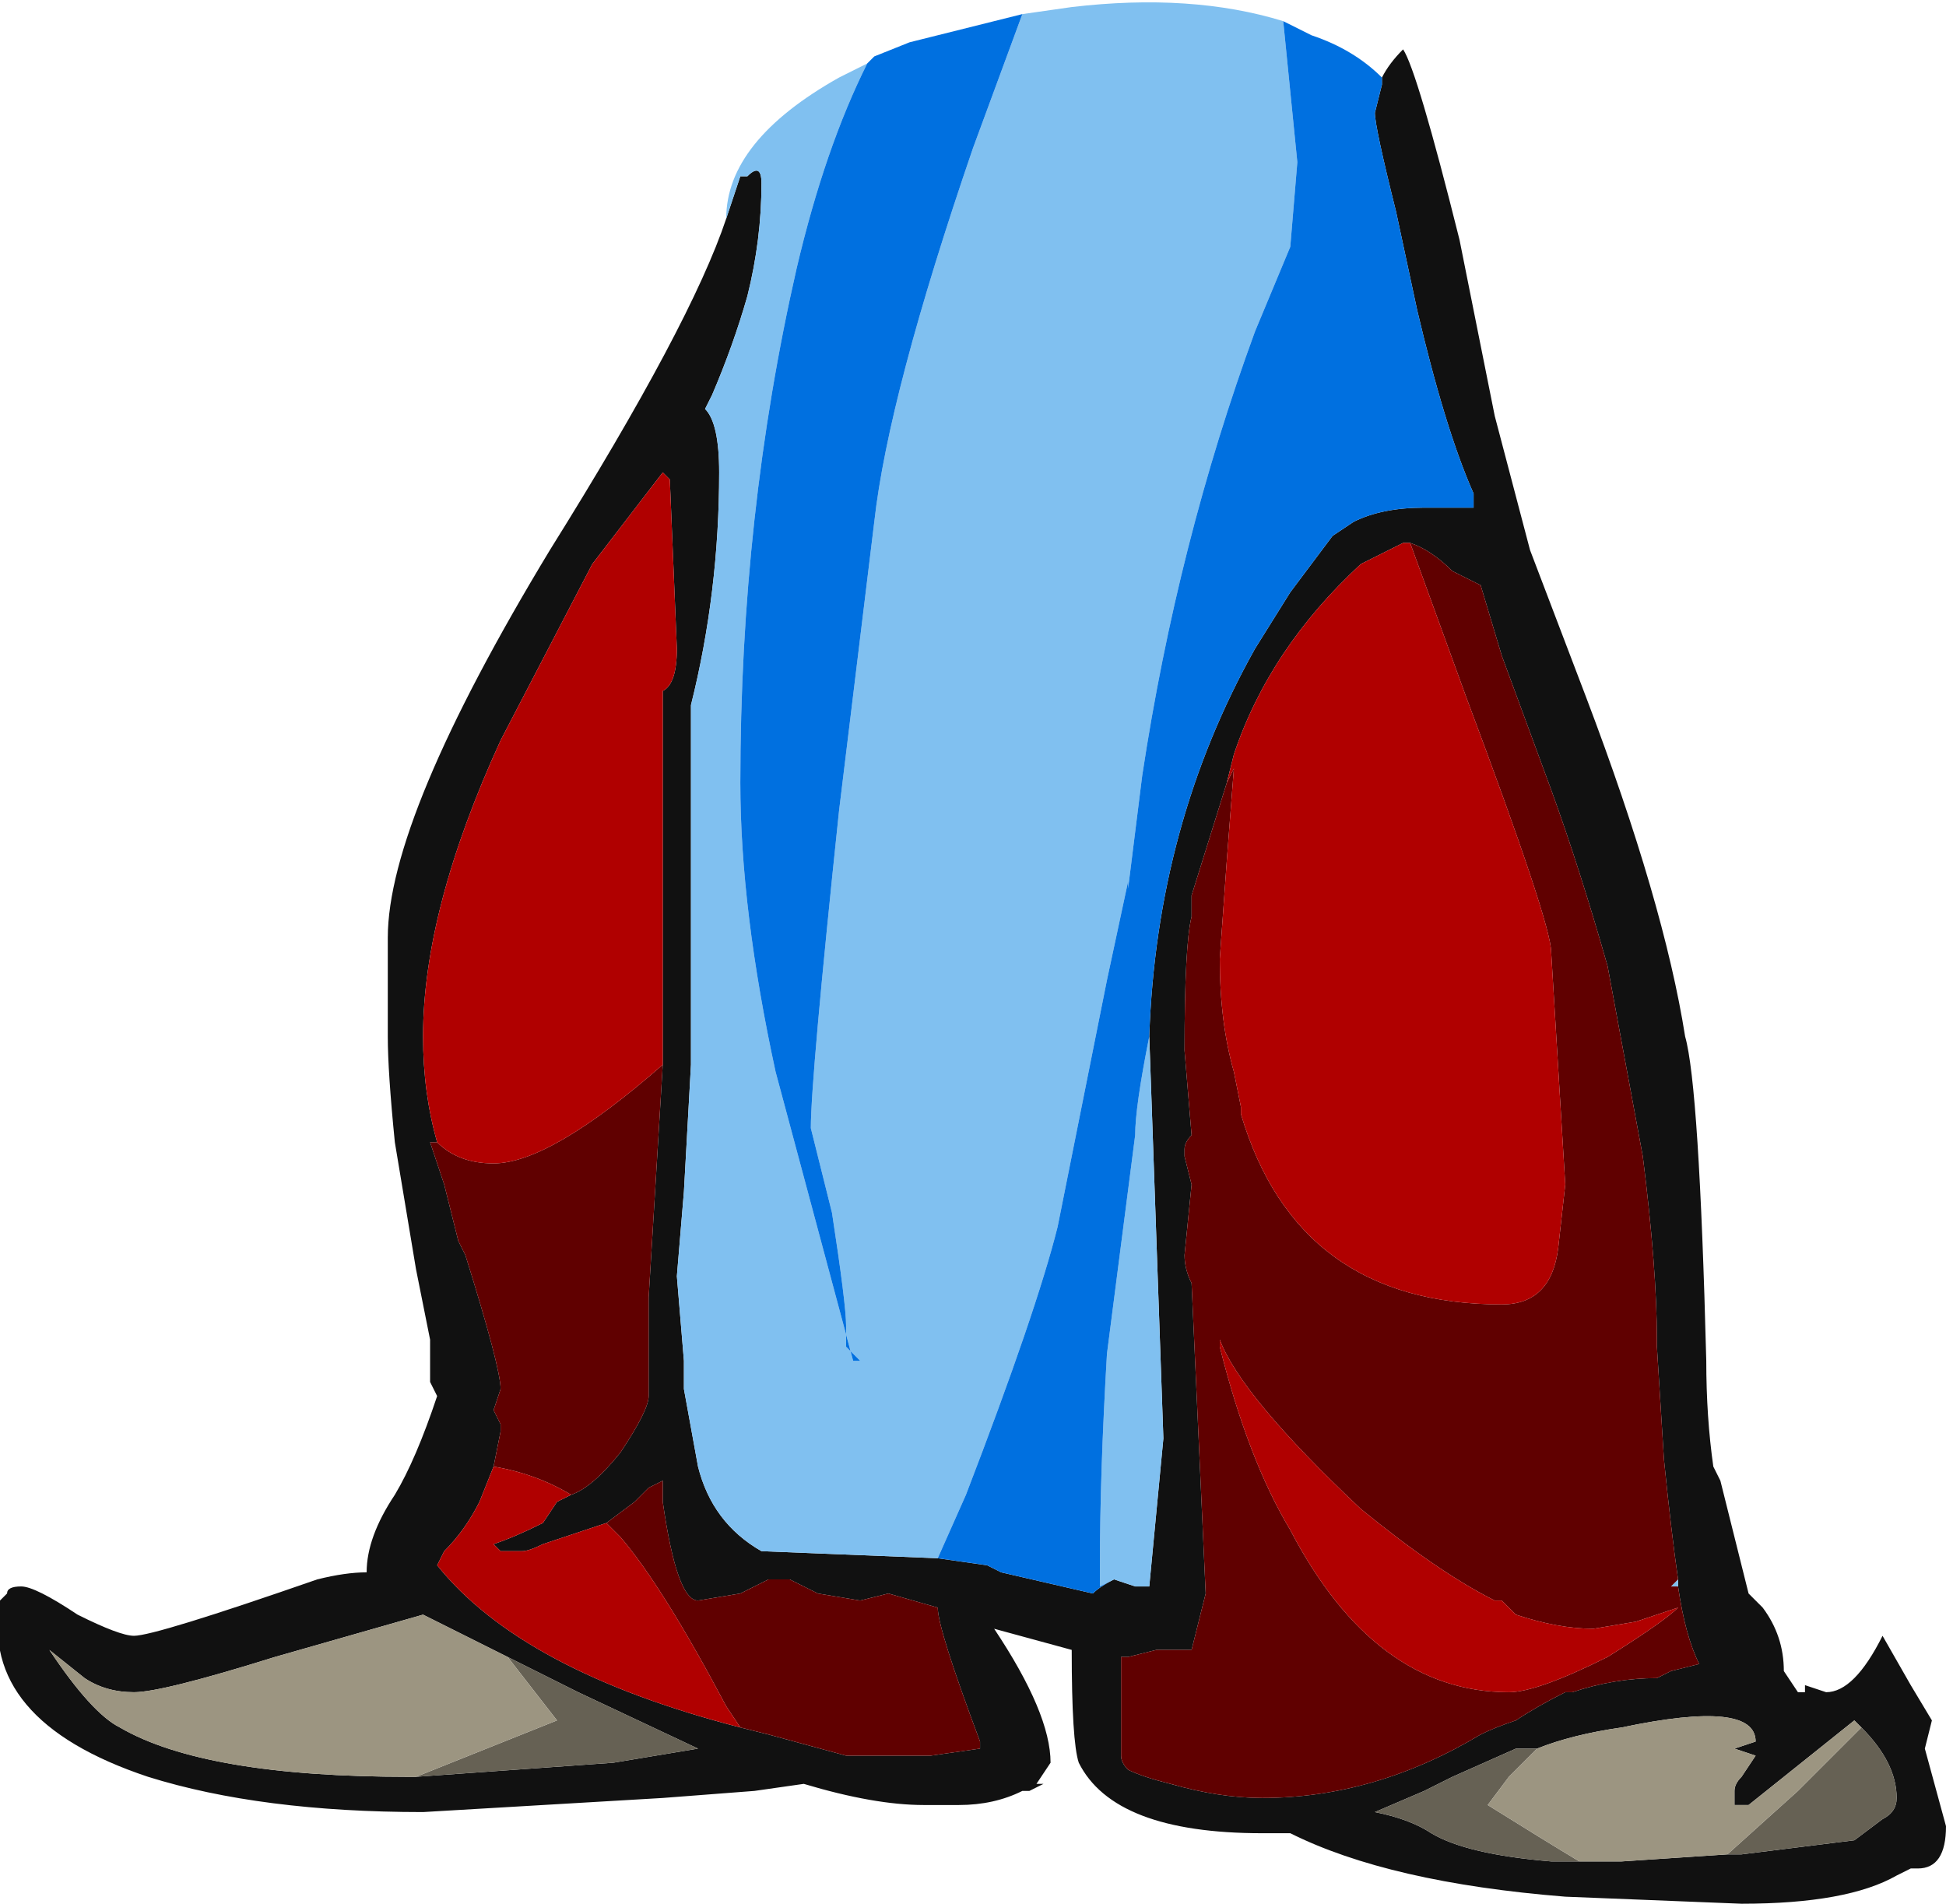 <?xml version="1.0" encoding="UTF-8" standalone="no"?>
<svg xmlns:ffdec="https://www.free-decompiler.com/flash" xmlns:xlink="http://www.w3.org/1999/xlink" ffdec:objectType="shape" height="13.5px" width="13.8px" xmlns="http://www.w3.org/2000/svg">
  <g transform="matrix(1.0, 0.0, 0.0, 1.0, 6.55, 7.1)">
    <path d="M1.6 0.25 Q1.65 -1.25 2.35 -2.5 L2.6 -2.9 2.9 -3.3 3.05 -3.4 Q3.25 -3.5 3.55 -3.5 L3.9 -3.5 3.9 -3.6 Q3.7 -4.05 3.5 -4.9 L3.35 -5.6 Q3.2 -6.2 3.2 -6.3 L3.25 -6.5 3.25 -6.55 Q3.3 -6.65 3.4 -6.75 3.5 -6.6 3.8 -5.4 L4.05 -4.15 4.3 -3.2 4.7 -2.15 Q5.25 -0.7 5.4 0.25 5.5 0.6 5.55 2.55 5.55 2.95 5.6 3.3 L5.65 3.4 5.85 4.2 5.95 4.3 Q6.1 4.5 6.1 4.75 L6.2 4.9 6.25 4.9 6.25 4.85 6.4 4.9 Q6.6 4.9 6.8 4.5 L7.0 4.85 7.15 5.1 7.1 5.3 7.25 5.85 Q7.25 6.15 7.05 6.15 L7.0 6.15 6.9 6.2 Q6.55 6.4 5.8 6.4 L4.55 6.35 Q3.3 6.25 2.6 5.9 L2.4 5.9 Q1.35 5.9 1.1 5.4 1.05 5.25 1.05 4.6 L0.5 4.45 Q0.9 5.05 0.9 5.4 L0.8 5.55 0.85 5.55 0.75 5.6 0.7 5.6 Q0.5 5.7 0.25 5.7 L0.0 5.7 Q-0.35 5.7 -0.85 5.55 L-1.2 5.6 -1.85 5.65 -3.55 5.75 Q-4.7 5.75 -5.5 5.5 -6.7 5.1 -6.55 4.25 L-6.5 4.2 Q-6.5 4.15 -6.4 4.15 -6.3 4.15 -6.0 4.35 -5.7 4.5 -5.6 4.5 -5.45 4.5 -4.3 4.1 -4.1 4.05 -3.95 4.05 -3.95 3.8 -3.75 3.5 -3.6 3.25 -3.45 2.8 L-3.5 2.7 -3.5 2.4 -3.6 1.9 -3.75 1.0 Q-3.8 0.5 -3.8 0.25 L-3.8 -0.45 Q-3.8 -1.3 -2.65 -3.2 -1.65 -4.8 -1.4 -5.55 L-1.3 -5.85 -1.25 -5.85 Q-1.15 -5.95 -1.15 -5.8 -1.15 -5.4 -1.25 -5.0 -1.35 -4.65 -1.5 -4.3 L-1.55 -4.2 Q-1.45 -4.1 -1.45 -3.75 -1.45 -2.9 -1.65 -2.1 L-1.65 0.45 -1.7 1.35 -1.75 1.95 -1.7 2.55 -1.7 2.75 -1.6 3.3 Q-1.5 3.7 -1.15 3.9 L0.1 3.95 0.45 4.0 0.55 4.05 1.2 4.2 Q1.25 4.15 1.35 4.1 L1.5 4.15 1.6 4.15 1.7 3.1 1.6 0.25 M2.15 -1.55 L1.9 -0.75 1.9 -0.6 Q1.85 -0.4 1.85 0.35 L1.9 0.95 Q1.85 1.0 1.85 1.05 L1.85 1.1 1.9 1.3 1.85 1.8 Q1.85 1.9 1.9 2.0 L2.0 4.2 1.9 4.6 1.65 4.6 1.45 4.65 1.4 4.65 1.4 5.35 Q1.4 5.4 1.45 5.45 1.55 5.5 1.75 5.55 2.1 5.65 2.4 5.65 3.2 5.65 3.95 5.2 4.05 5.15 4.2 5.1 4.35 5.0 4.55 4.9 L4.6 4.9 Q4.9 4.8 5.2 4.8 L5.3 4.75 5.5 4.7 Q5.4 4.5 5.35 4.15 L5.3 4.15 5.35 4.15 5.35 4.1 Q5.3 3.75 5.25 3.25 L5.2 2.45 5.2 2.4 Q5.2 1.9 5.1 1.1 L4.85 -0.25 Q4.65 -0.95 4.45 -1.5 L4.1 -2.45 3.95 -2.95 3.75 -3.05 Q3.6 -3.2 3.45 -3.25 L3.4 -3.25 3.1 -3.1 Q2.45 -2.5 2.2 -1.75 L2.15 -1.55 M6.65 5.15 L6.6 5.1 5.85 5.7 5.75 5.7 5.75 5.6 Q5.75 5.55 5.8 5.5 L5.9 5.35 5.75 5.3 5.9 5.25 Q5.9 4.95 4.95 5.15 4.6 5.2 4.35 5.3 L4.2 5.3 3.75 5.5 3.55 5.6 3.2 5.75 Q3.45 5.8 3.6 5.9 3.85 6.05 4.45 6.1 L4.95 6.1 5.7 6.05 5.8 6.05 6.6 5.95 6.8 5.8 Q6.9 5.75 6.9 5.65 6.9 5.4 6.65 5.15 M-1.3 5.15 L-1.1 5.2 -0.55 5.35 0.05 5.35 0.4 5.3 Q0.4 5.4 0.4 5.25 0.1 4.45 0.1 4.3 L-0.25 4.2 -0.45 4.25 -0.75 4.2 -0.95 4.1 -1.1 4.1 -1.3 4.2 -1.6 4.25 Q-1.75 4.25 -1.85 3.55 L-1.85 3.4 -1.95 3.45 -2.05 3.55 -2.25 3.7 -2.7 3.85 Q-2.8 3.9 -2.85 3.9 L-3.0 3.9 -3.05 3.85 Q-2.9 3.8 -2.7 3.7 L-2.6 3.55 -2.5 3.5 Q-2.35 3.45 -2.15 3.2 -1.95 2.9 -1.95 2.8 L-1.95 2.1 -1.85 0.45 -1.85 -2.2 Q-1.75 -2.25 -1.75 -2.5 L-1.8 -3.7 -1.85 -3.75 -2.35 -3.1 -3.0 -1.85 Q-3.55 -0.65 -3.55 0.25 -3.55 0.65 -3.45 1.0 L-3.5 1.0 -3.4 1.3 -3.3 1.7 -3.25 1.8 Q-3.0 2.6 -3.0 2.75 L-3.05 2.9 -3.0 3.0 -3.0 3.05 -3.05 3.3 -3.15 3.55 Q-3.25 3.75 -3.4 3.9 L-3.45 4.0 Q-2.85 4.75 -1.3 5.15 M-2.95 4.65 L-3.55 4.35 -4.6 4.65 Q-5.4 4.9 -5.6 4.9 -5.8 4.9 -5.95 4.8 L-6.2 4.6 Q-5.9 5.05 -5.7 5.15 -5.1 5.5 -3.65 5.5 L-3.6 5.5 -2.2 5.4 -1.6 5.3 -2.45 4.9 -2.95 4.65" fill="#111111" fill-rule="evenodd" stroke="none"/>
    <path d="M2.55 -6.95 L2.65 -5.95 2.6 -5.35 2.35 -4.75 Q1.8 -3.25 1.55 -1.6 L1.45 -0.8 1.45 -0.85 1.3 -0.15 0.95 1.6 Q0.8 2.2 0.3 3.5 L0.1 3.95 -1.15 3.9 Q-1.5 3.7 -1.6 3.3 L-1.7 2.75 -1.7 2.55 -1.75 1.95 -1.7 1.35 -1.65 0.45 -1.65 -2.1 Q-1.45 -2.9 -1.45 -3.75 -1.45 -4.1 -1.55 -4.2 L-1.5 -4.3 Q-1.35 -4.65 -1.25 -5.0 -1.15 -5.4 -1.15 -5.8 -1.15 -5.95 -1.25 -5.85 L-1.3 -5.85 -1.4 -5.55 Q-1.4 -6.1 -0.6 -6.55 L-0.4 -6.65 Q-0.7 -6.05 -0.9 -5.2 -1.3 -3.45 -1.3 -1.55 -1.3 -0.65 -1.05 0.5 L-0.5 2.55 -0.45 2.55 -0.55 2.45 -0.55 2.3 Q-0.55 2.15 -0.65 1.5 L-0.8 0.9 Q-0.8 0.55 -0.6 -1.35 L-0.35 -3.4 Q-0.25 -4.3 0.35 -6.05 L0.7 -7.0 1.05 -7.05 Q1.9 -7.15 2.55 -6.95 M1.35 4.1 L1.25 4.15 1.25 4.0 Q1.25 3.35 1.3 2.5 L1.5 0.95 Q1.5 0.75 1.6 0.25 L1.7 3.1 1.6 4.15 1.5 4.15 1.35 4.1 M5.3 4.15 L5.35 4.1 5.35 4.15 5.3 4.15" fill="#80c0f0" fill-rule="evenodd" stroke="none"/>
    <path d="M3.25 -6.55 L3.25 -6.5 3.2 -6.3 Q3.2 -6.2 3.35 -5.6 L3.5 -4.9 Q3.7 -4.05 3.9 -3.6 L3.9 -3.5 3.55 -3.5 Q3.25 -3.5 3.05 -3.4 L2.9 -3.3 2.6 -2.9 2.35 -2.5 Q1.65 -1.25 1.6 0.25 1.5 0.75 1.5 0.95 L1.3 2.5 Q1.25 3.35 1.25 4.0 L1.25 4.15 1.35 4.1 Q1.25 4.15 1.2 4.2 L0.55 4.05 0.45 4.0 0.1 3.95 0.3 3.5 Q0.8 2.2 0.95 1.6 L1.3 -0.15 1.45 -0.85 1.45 -0.8 1.55 -1.6 Q1.8 -3.25 2.35 -4.75 L2.6 -5.35 2.65 -5.95 2.55 -6.95 2.75 -6.85 Q3.05 -6.75 3.25 -6.55 M-0.4 -6.65 L-0.35 -6.7 -0.1 -6.8 0.7 -7.0 0.35 -6.05 Q-0.25 -4.3 -0.35 -3.4 L-0.6 -1.35 Q-0.8 0.55 -0.8 0.9 L-0.65 1.5 Q-0.55 2.15 -0.55 2.3 L-0.55 2.45 -0.45 2.55 -0.5 2.55 -1.05 0.5 Q-1.3 -0.65 -1.3 -1.55 -1.3 -3.45 -0.9 -5.2 -0.7 -6.05 -0.4 -6.65" fill="#0070e0" fill-rule="evenodd" stroke="none"/>
    <path d="M4.35 5.3 L4.15 5.5 4.0 5.7 Q4.4 5.95 4.65 6.1 L4.45 6.1 Q3.85 6.05 3.6 5.9 3.45 5.8 3.2 5.75 L3.55 5.6 3.75 5.5 4.2 5.3 4.35 5.3 M5.7 6.05 L6.2 5.6 6.65 5.15 Q6.9 5.4 6.9 5.65 6.9 5.75 6.8 5.8 L6.6 5.95 5.8 6.05 5.7 6.05 M-2.95 4.65 L-2.45 4.9 -1.6 5.3 -2.2 5.4 -3.6 5.5 -2.6 5.1 -2.95 4.65" fill="#666154" fill-rule="evenodd" stroke="none"/>
    <path d="M4.35 5.3 Q4.6 5.2 4.95 5.15 5.9 4.95 5.9 5.25 L5.75 5.3 5.9 5.35 5.8 5.5 Q5.75 5.55 5.75 5.6 L5.75 5.7 5.85 5.7 6.6 5.1 6.65 5.15 6.2 5.6 5.7 6.05 4.95 6.1 4.45 6.1 4.65 6.1 Q4.4 5.95 4.0 5.7 L4.15 5.5 4.35 5.3 M-3.6 5.5 L-3.65 5.5 Q-5.1 5.5 -5.7 5.15 -5.9 5.05 -6.2 4.6 L-5.95 4.8 Q-5.8 4.9 -5.6 4.9 -5.4 4.9 -4.6 4.65 L-3.55 4.35 -2.95 4.65 -2.6 5.1 -3.6 5.5" fill="#9c9581" fill-rule="evenodd" stroke="none"/>
    <path d="M2.15 -1.55 L2.2 -1.65 2.15 -1.0 2.1 -0.3 Q2.1 0.15 2.2 0.5 L2.25 0.75 2.25 0.8 Q2.65 2.15 4.1 2.15 4.45 2.15 4.5 1.75 L4.55 1.3 4.45 -0.35 Q4.45 -0.55 3.85 -2.15 L3.45 -3.25 Q3.6 -3.2 3.75 -3.05 L3.95 -2.95 4.1 -2.45 4.45 -1.5 Q4.65 -0.95 4.85 -0.25 L5.1 1.1 Q5.2 1.9 5.2 2.4 L5.2 2.45 5.25 3.25 Q5.3 3.75 5.35 4.1 L5.3 4.15 5.35 4.15 Q5.4 4.5 5.5 4.7 L5.3 4.75 5.2 4.8 Q4.9 4.8 4.6 4.9 L4.55 4.9 Q4.35 5.0 4.2 5.1 4.05 5.15 3.95 5.2 3.2 5.65 2.4 5.65 2.1 5.65 1.75 5.55 1.55 5.5 1.45 5.45 1.4 5.4 1.4 5.35 L1.4 4.65 1.45 4.65 1.65 4.6 1.9 4.6 2.0 4.2 1.9 2.0 Q1.85 1.9 1.85 1.8 L1.9 1.3 1.85 1.1 1.85 1.05 Q1.85 1.0 1.9 0.95 L1.85 0.35 Q1.85 -0.4 1.9 -0.6 L1.9 -0.75 2.15 -1.55 M2.1 2.4 L2.1 2.45 Q2.3 3.25 2.6 3.75 3.2 4.9 4.15 4.9 4.35 4.9 4.85 4.65 5.25 4.4 5.35 4.3 L5.05 4.4 4.75 4.45 Q4.5 4.45 4.2 4.35 L4.1 4.25 4.05 4.25 Q3.65 4.05 3.1 3.6 2.25 2.8 2.1 2.4 M-2.25 3.7 L-2.05 3.55 -1.95 3.45 -1.85 3.4 -1.85 3.55 Q-1.75 4.25 -1.6 4.25 L-1.3 4.2 -1.1 4.1 -0.95 4.1 -0.75 4.2 -0.45 4.25 -0.25 4.2 0.1 4.3 Q0.1 4.45 0.4 5.25 0.4 5.4 0.4 5.3 L0.05 5.35 -0.55 5.35 -1.1 5.2 -1.3 5.15 -1.4 5.0 Q-1.85 4.15 -2.15 3.8 L-2.25 3.7 M-3.05 3.3 L-3.0 3.05 -3.0 3.0 -3.05 2.9 -3.0 2.75 Q-3.0 2.6 -3.25 1.8 L-3.3 1.7 -3.4 1.3 -3.5 1.0 -3.45 1.0 Q-3.3 1.15 -3.05 1.15 -2.65 1.15 -1.85 0.45 L-1.95 2.1 -1.95 2.8 Q-1.95 2.9 -2.15 3.2 -2.35 3.45 -2.5 3.5 -2.75 3.35 -3.05 3.3" fill="#600000" fill-rule="evenodd" stroke="none"/>
    <path d="M3.45 -3.25 L3.85 -2.15 Q4.45 -0.55 4.45 -0.35 L4.55 1.3 4.5 1.75 Q4.45 2.15 4.1 2.15 2.65 2.15 2.25 0.8 L2.25 0.75 2.2 0.5 Q2.1 0.15 2.1 -0.3 L2.15 -1.0 2.2 -1.65 2.15 -1.55 2.2 -1.75 Q2.45 -2.5 3.1 -3.1 L3.4 -3.25 3.45 -3.25 M2.1 2.4 Q2.25 2.8 3.1 3.6 3.65 4.05 4.05 4.25 L4.1 4.25 4.2 4.35 Q4.5 4.45 4.75 4.45 L5.05 4.4 5.35 4.3 Q5.25 4.4 4.85 4.65 4.35 4.9 4.15 4.9 3.2 4.9 2.6 3.75 2.3 3.25 2.1 2.45 L2.1 2.4 M-2.25 3.7 L-2.15 3.8 Q-1.85 4.15 -1.4 5.0 L-1.3 5.15 Q-2.85 4.75 -3.45 4.0 L-3.4 3.9 Q-3.25 3.75 -3.15 3.55 L-3.05 3.3 Q-2.75 3.35 -2.5 3.5 L-2.6 3.55 -2.7 3.7 Q-2.9 3.8 -3.05 3.85 L-3.0 3.9 -2.85 3.9 Q-2.8 3.9 -2.7 3.85 L-2.25 3.7 M-3.45 1.0 Q-3.55 0.65 -3.55 0.25 -3.55 -0.65 -3.0 -1.85 L-2.35 -3.1 -1.85 -3.75 -1.8 -3.7 -1.75 -2.5 Q-1.75 -2.25 -1.85 -2.2 L-1.85 0.45 Q-2.65 1.15 -3.05 1.15 -3.3 1.15 -3.45 1.0" fill="#b00000" fill-rule="evenodd" stroke="none"/>
  </g>
</svg>
